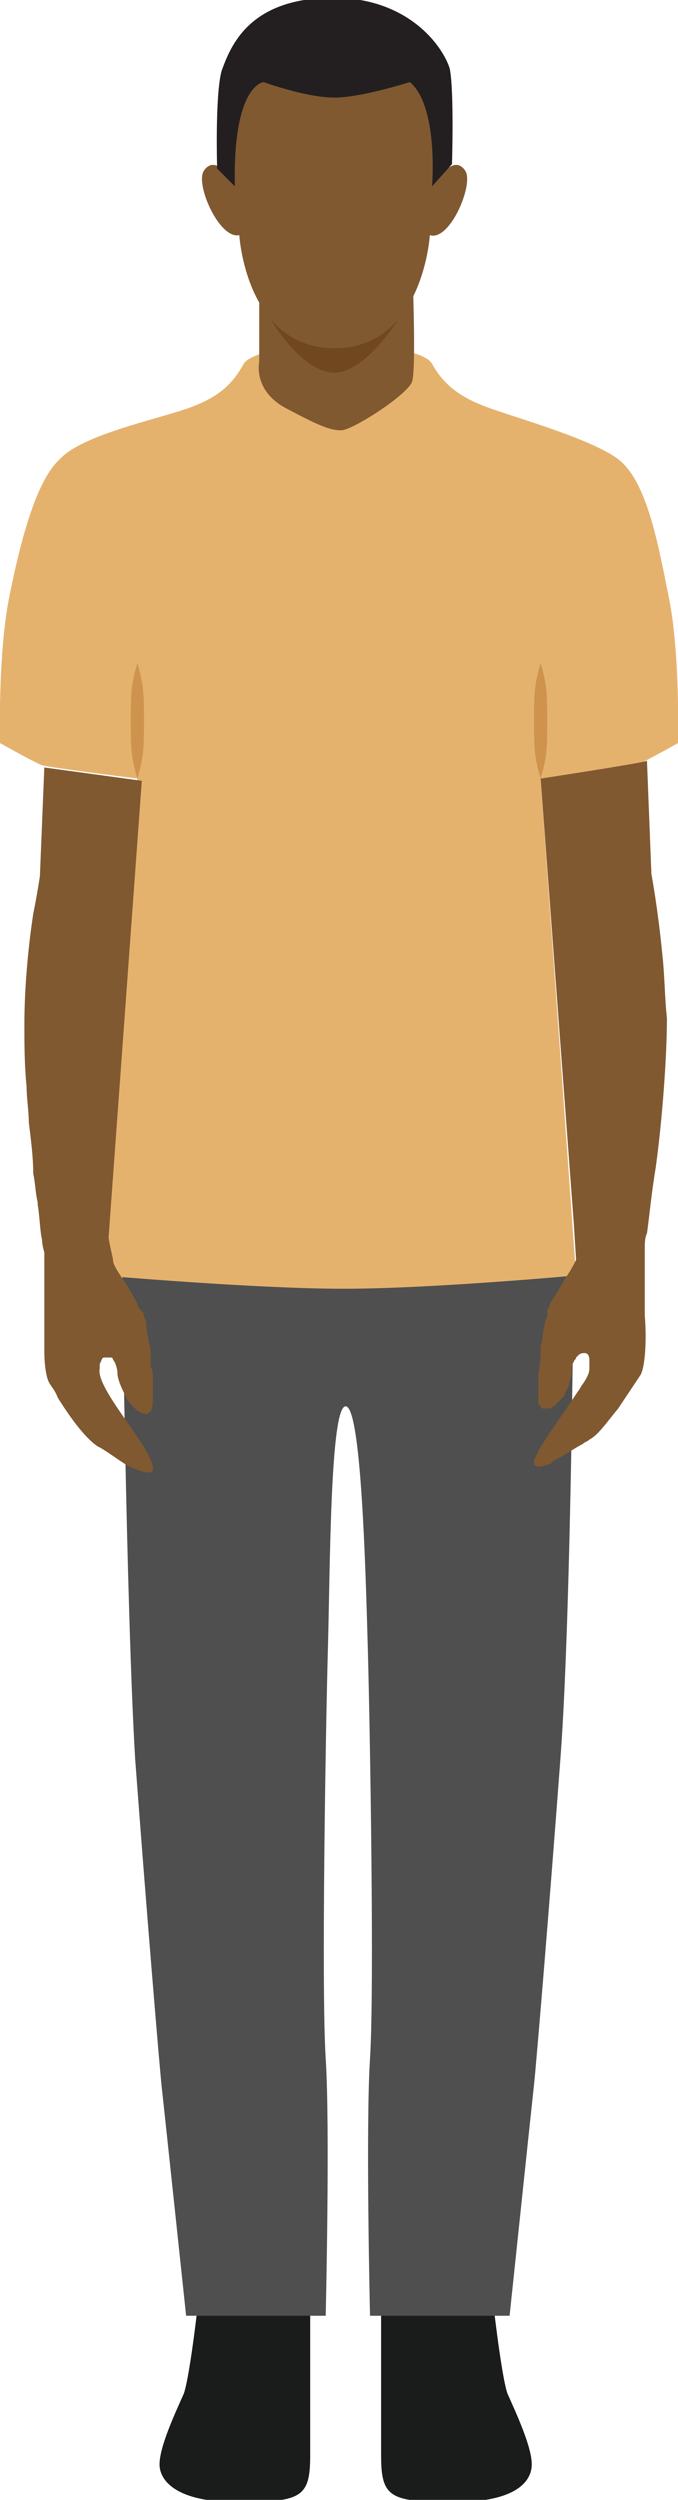 <?xml version="1.0" encoding="iso-8859-1"?>
<!-- Generator: Adobe Illustrator 18.0.0, SVG Export Plug-In . SVG Version: 6.00 Build 0)  -->
<!DOCTYPE svg PUBLIC "-//W3C//DTD SVG 1.1//EN" "http://www.w3.org/Graphics/SVG/1.1/DTD/svg11.dtd">
<svg version="1.1" id="Layer_1" xmlns="http://www.w3.org/2000/svg" xmlns:xlink="http://www.w3.org/1999/xlink" x="0px" y="0px"
	 viewBox="0 0 30.6 112.7" style="enable-background:new 0 0 30.6 112.7;" xml:space="preserve">
<g>
	<path style="fill:#1A1C1C;" d="M9,103.3c0,0-0.4,3.7-0.7,4.6c-0.4,0.9-1.1,2.4-1.1,3.2c0,0.7,0.7,1.7,3.5,1.7
		c2.9,0,3.3-0.2,3.3-2.1c0-1.9,0-7.3,0-7.3H9z"/>
	<path style="fill:#1A1C1C;" d="M22.2,103.3c0,0,0.4,3.7,0.7,4.6c0.4,0.9,1.1,2.4,1.1,3.2c0,0.7-0.6,1.7-3.5,1.7
		c-2.9,0-3.3-0.2-3.3-2.1c0-1.9,0-7.3,0-7.3H22.2z"/>
	<path style="fill:#4F4F4F;" d="M15.6,56.4H9.3H5.5c0,0,0.2,16.2,0.6,22.9c0.5,6.7,1.1,13.9,1.2,14.8c0.1,0.9,1.1,10.3,1.1,10.3h6.3
		c0,0,0.2-8.5,0-11.6c-0.2-3.1,0-14.9,0.1-18.5c0.1-3.6,0.1-10.9,0.8-10.9c0.7,0,0.9,7.3,1,10.9c0.1,3.6,0.3,15.4,0.1,18.5
		c-0.2,3.1,0,11.6,0,11.6H23c0,0,1-9.5,1.1-10.4c0.1-0.9,0.7-8.1,1.2-14.8c0.5-6.7,0.6-22.9,0.6-22.9H15.6z"/>
	<path style="fill:#E5B26E;" d="M30.6,33.5c0,0,0.1-4-0.4-6.5c-0.5-2.5-1-5.3-2.3-6.3c-1.2-0.9-4.4-1.8-5.8-2.3
		c-1.4-0.5-2.1-1.1-2.6-2c-0.4-0.7-3.2-0.9-4.4-0.9v0c0,0,0,0-0.2,0c-0.2,0-0.3,0-0.3,0l0,0c-1.1,0.1-3.2,0.3-3.6,0.9
		c-0.5,0.9-1.1,1.5-2.5,2c-1.4,0.5-4.8,1.2-5.8,2.3c-1.1,1-1.8,3.8-2.3,6.3C-0.1,29.6,0,33.5,0,33.5s1.6,0.9,1.9,1
		c0.3,0.1,4.3,0.6,4.3,0.6L4.6,57.5c0,0,6.9,0.6,10.9,0.6S26,57.5,26,57.5l-1.6-22.4c0,0,4.1-0.6,4.3-0.6
		C29,34.4,30.6,33.5,30.6,33.5z"/>
	<path style="fill:#805931;" d="M11.7,12v4.3c0,0-0.3,1.3,1.2,2.1c1.5,0.8,2,1,2.5,1c0.5,0,3-1.6,3.2-2.2c0.2-0.6,0-5.4,0-5.4
		L11.7,12z"/>
	<g>
		<path style="fill:#805931;" d="M4.5,61.7c0-0.1,0-0.1,0-0.2c0.1-0.2,0.1-0.3,0.2-0.3c0,0,0.1,0,0.2,0c0,0,0.1,0,0.1,0
			c0.1,0,0.1,0.1,0.1,0.1c0.1,0.1,0.2,0.4,0.2,0.6c0,0.2,0.1,0.5,0.3,0.9c0.1,0.3,0.3,0.5,0.5,0.7c0,0,0.1,0.1,0.1,0.1
			c0.1,0,0.1,0.1,0.2,0.1c0.1,0,0.2,0.1,0.3,0c0.2-0.1,0.2-0.4,0.2-0.9c0-0.2,0-0.4,0-0.6c0-0.2,0-0.4-0.1-0.6c0-0.1,0-0.2,0-0.4
			c0-0.1,0-0.2,0-0.3c-0.1-0.5-0.2-1-0.2-1.2v0c0-0.1,0-0.2-0.1-0.3c0,0,0-0.1,0-0.1c0-0.1-0.1-0.2-0.2-0.3c0,0,0,0,0,0
			c-0.1-0.1-0.1-0.3-0.2-0.4c0,0,0,0,0,0c-0.2-0.4-0.4-0.7-0.6-1c-0.2-0.3-0.4-0.6-0.4-0.8c0-0.1-0.1-0.4-0.2-1l1.5-20.6
			c0,0-4.4-0.6-4.4-0.6l-0.2,4.9v0v0c0,0-0.1,0.7-0.3,1.7c-0.2,1.3-0.4,3.2-0.4,5c0,0.8,0,1.8,0.1,2.8c0,0.5,0.1,1.1,0.1,1.6
			c0.1,0.8,0.2,1.6,0.2,2.3c0.1,0.5,0.1,0.9,0.2,1.3c0,0,0,0.1,0,0.1c0.1,0.6,0.1,1.2,0.2,1.6c0,0.3,0.1,0.5,0.1,0.6
			c0,0.2,0,0.5,0,0.9c0,0.4,0,0.8,0,1.3c0,0.3,0,0.6,0,0.9c0,0.3,0,0.6,0,0.9c0,0.1,0,0.3,0,0.4c0,0.7,0.1,1.2,0.2,1.4
			c0.1,0.2,0.3,0.4,0.4,0.7c0.5,0.8,1.2,1.8,1.8,2.2c0.4,0.2,0.9,0.6,1.4,0.9c0.5,0.2,0.9,0.4,1.1,0.2c0,0,0-0.1,0-0.1
			C6.9,65.3,4.3,62.6,4.5,61.7z"/>
		<path style="fill:#805931;" d="M29.9,43.1c-0.2-2.1-0.5-3.7-0.5-3.7l-0.2-5.1c-0.2,0.1-4.8,0.8-4.8,0.8l1.5,20.1l0.1,1.6l0,0
			c-0.1,0.2-0.2,0.4-0.4,0.7c-0.2,0.3-0.4,0.7-0.6,1c0,0,0,0,0,0c-0.1,0.1-0.2,0.3-0.2,0.4c0,0,0,0,0,0c-0.1,0.1-0.1,0.2-0.1,0.3
			c0,0,0,0.1,0,0.1c0,0.1-0.1,0.2-0.1,0.3c0,0.1-0.1,0.4-0.1,0.6c0,0.2-0.1,0.4-0.1,0.6c0,0.1,0,0.2,0,0.3c0,0.3-0.1,0.7-0.1,1
			c0,0.1,0,0.2,0,0.3c0,0.3,0,0.5,0,0.7c0,0,0,0.1,0,0.1c0,0.1,0,0.1,0.1,0.2c0,0.1,0.1,0.1,0.1,0.1c0.1,0,0.2,0,0.3,0
			c0.1,0,0.1-0.1,0.2-0.1c0,0,0.1-0.1,0.1-0.1c0.1-0.1,0.1-0.1,0.2-0.2c0,0,0.1-0.1,0.1-0.1c0.1-0.1,0.1-0.2,0.1-0.2
			c0.1-0.2,0.2-0.3,0.2-0.5c0-0.1,0.1-0.2,0.1-0.3c0-0.1,0-0.2,0-0.2c0-0.1,0-0.3,0.1-0.4c0-0.1,0.1-0.1,0.1-0.2c0,0,0,0,0.1-0.1
			c0.1-0.1,0.2-0.1,0.3-0.1c0.1,0,0.2,0.1,0.2,0.3c0,0.1,0,0.1,0,0.2c0,0.1,0,0.1,0,0.2c0,0.2-0.1,0.4-0.3,0.7
			c-0.1,0.1-0.1,0.2-0.2,0.3c-0.2,0.3-0.4,0.6-0.6,0.9c-0.5,0.7-0.9,1.3-1.2,1.8c0,0.1-0.1,0.2-0.1,0.2c0,0.1-0.1,0.2-0.1,0.3
			c0,0,0,0.1,0,0.1c0.1,0.2,0.4,0.1,0.7,0c0,0,0.1,0,0.1-0.1c0.1,0,0.1-0.1,0.2-0.1c0.4-0.2,0.8-0.5,1.2-0.7
			c0.1-0.1,0.2-0.1,0.3-0.2c0.4-0.2,0.8-0.8,1.3-1.4c0.4-0.6,0.8-1.2,1-1.5s0.3-1.5,0.2-2.7c0-0.2,0-0.3,0-0.5c0-0.3,0-0.6,0-0.9
			c0-0.1,0-0.3,0-0.4c0-0.3,0-0.5,0-0.7c0-0.2,0-0.4,0-0.6c0-0.1,0-0.4,0.1-0.6c0.1-0.7,0.2-1.8,0.4-3c0.3-2.2,0.5-5,0.5-6.7
			C30,45,30,44,29.9,43.1z"/>
	</g>
	<g>
		<path style="fill:#70471E;" d="M15.1,16.8c1.5,0,3.2-2.8,3.3-3.2c0.1-0.2,0.2-0.4,0.3-0.7h-7.2c0.1,0.2,0.2,0.4,0.3,0.7
			C11.9,14,13.5,16.8,15.1,16.8z"/>
	</g>
	<g>
		<path style="fill:#805931;" d="M21,7.7c-0.4-0.6-0.9,0-0.9,0c1-5.6-1.8-6.9-4.4-7.3h-1.2c-2.6,0.4-5.4,1.7-4.4,7.3
			c0,0-0.5-0.6-0.9,0c-0.4,0.6,0.7,3.1,1.6,2.9c0,0,0.3,5.1,4.3,5.1s4.3-5.1,4.3-5.1C20.3,10.9,21.4,8.3,21,7.7z"/>
	</g>
	<g>
		<path style="fill:#231F20;" d="M9.8,7.6c0,0-0.1-3.3,0.2-4.4c0.4-1.1,1.2-3.2,4.8-3.3c3.6-0.1,5.2,2.2,5.5,3.2
			c0.2,1,0.1,4.3,0.1,4.3l-0.9,1c0,0,0.3-3.6-1-4.7c0,0-2.2,0.7-3.4,0.7c-1.3,0-3.2-0.7-3.2-0.7s-1.4,0.1-1.3,4.7L9.8,7.6z"/>
	</g>
	<path style="fill:#CE944E;" d="M6.2,35.1c0,0-0.1-0.3-0.2-0.8c-0.1-0.5-0.1-1.2-0.1-1.8c0-0.7,0-1.3,0.1-1.8
		c0.1-0.5,0.2-0.8,0.2-0.8s0.1,0.3,0.2,0.8c0.1,0.5,0.1,1.2,0.1,1.8c0,0.7,0,1.3-0.1,1.8C6.3,34.8,6.2,35.1,6.2,35.1z"/>
	<path style="fill:#CE944E;" d="M24.4,35.1c0,0-0.1-0.3-0.2-0.8c-0.1-0.5-0.1-1.2-0.1-1.8c0-0.7,0-1.3,0.1-1.8
		c0.1-0.5,0.2-0.8,0.2-0.8s0.1,0.3,0.2,0.8c0.1,0.5,0.1,1.2,0.1,1.8c0,0.7,0,1.3-0.1,1.8C24.5,34.8,24.4,35.1,24.4,35.1z"/>
</g>
</svg>
